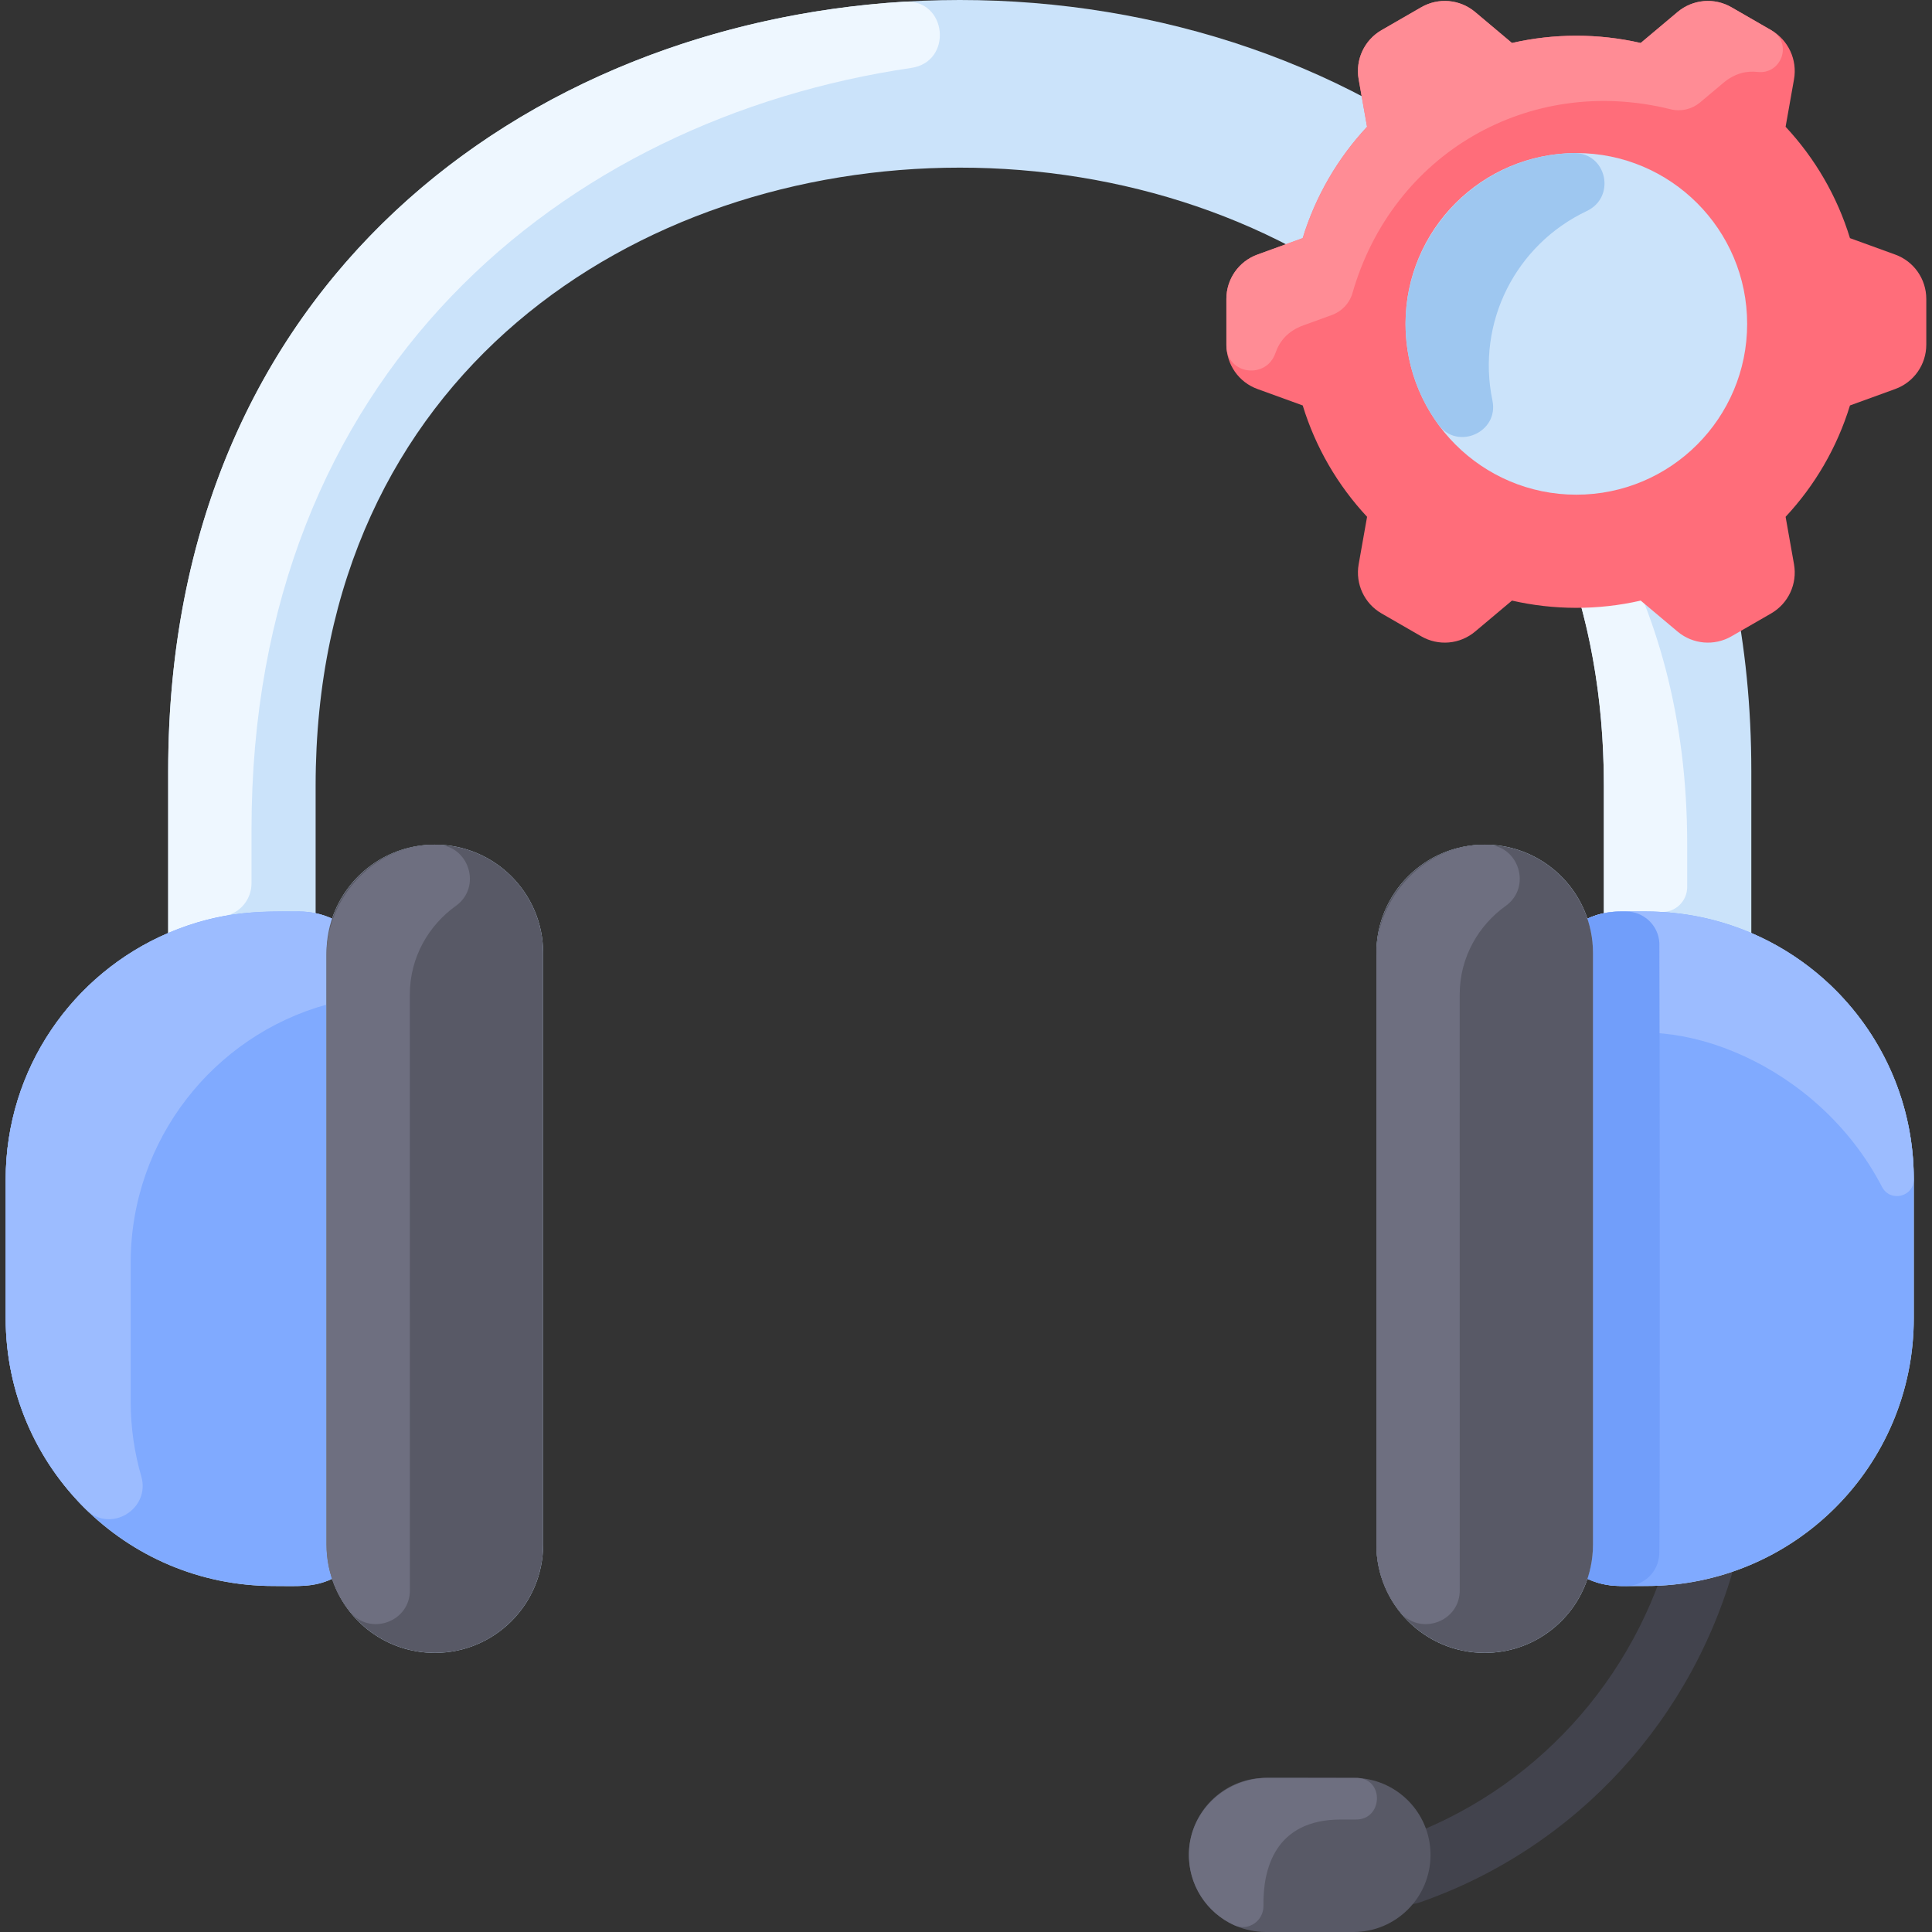 <svg id="Layer_1" enable-background="new 0 0 463.74 463.74" height="512" viewBox="0 0 463.74 463.74" width="512" xmlns="http://www.w3.org/2000/svg"><rect x="0" y="0" width="463.74" height="463.74" fill="#333333" stroke="none"/><path d="m330.648 451.711c-1.458-4.171.741-8.734 4.912-10.192 32.481-11.355 57.085-38.211 65.817-71.839 1.11-4.277 5.477-6.842 9.754-5.732 4.276 1.11 6.843 5.478 5.732 9.754-10.075 38.802-38.495 69.801-76.023 82.921-4.171 1.458-8.734-.745-10.192-4.912z" fill="#42434d"/><path d="m324.87 426.74c10.22 0 18.5 8.28 18.5 18.5s-8.28 18.5-18.5 18.5h-21c-10.22 0-18.5-8.28-18.5-18.5s8.28-18.5 18.5-18.5z" fill="#585966"/><path d="m325.935 426.77c6.371.362 5.957 9.97-.424 9.97h-3.641c-15.931 0-18.74 12.001-18.602 20.704.058 3.632-3.625 6.176-6.942 4.693-6.648-2.972-11.219-9.75-10.944-17.566.353-10.027 8.897-17.831 18.93-17.831 0 0 21.271.01 21.623.03z" fill="#6e6f80"/><path d="m420.37 223.955v-38.885c0-246.83-380-246.69-380 0v38.886c-22.93 9.81-39 32.594-39 59.114v33.34c0 35.5 28.78 64.28 64.28 64.28 6.06 0 9.508.374 14.056-1.71 3.44 10.32 13.184 17.76 24.664 17.76 14.36 0 26-11.64 26-26v-142c0-14.36-11.64-26-26-26-11.48 0-21.224 7.44-24.664 17.76-1.25-.57-2.566-1.01-3.946-1.3v-30.58c0-197.78 309.22-197.9 309.22 0v30.58c-2.601.547-3.793 1.3-3.95 1.3-3.44-10.32-13.18-17.76-24.66-17.76-14.36 0-26 11.64-26 26v142c0 14.36 11.64 26 26 26 11.48 0 21.22-7.44 24.66-17.76.264 0 3.162 1.709 7.9 1.709h6.16c35.5 0 64.28-28.78 64.28-64.28v-33.34c0-26.519-16.07-49.304-39-59.114z" fill="#cbe3fa"/><path d="m404.98 202.62v10.282c0 3.423-2.859 6.179-6.277 5.989-1.197-.067-2.402-.109-3.613-.1-5.262.042-7.096-.231-10.11.41v-30.58c0-21.548-3.666-40.747-10.199-57.598-2.694-6.949 7.043-11.616 10.791-5.174 12.206 20.977 19.408 46.567 19.408 76.771z" fill="#eef7ff"/><path d="m217.154.399c10.2-.618 11.674 14.422 1.563 15.906-83.355 12.242-158.347 73.176-158.347 182.765v12.946c0 3.82-2.693 7.154-6.45 7.845-4.718.868-9.256 2.258-13.55 4.094v-38.885c0-117.622 86.389-179.194 176.784-184.671z" fill="#eef7ff"/><path d="m459.37 283.07v33.34c0 35.5-28.78 64.28-64.28 64.28-6.17 0-9.527.363-14.05-1.709-.144 0 1.33-3.056 1.33-8.24v-142c0-2.88-.47-5.65-1.34-8.24.104 0 1.531-.792 3.95-1.3 2.525-.537 3.966-.41 10.11-.41 35.404-.001 64.28 28.684 64.28 64.279z" fill="#80aaff"/><path d="m459.37 283.07c0 4.245-5.674 5.587-7.629 1.818-15.321-29.535-49.672-42.428-69.371-34.928 0-22.1.44-24.16-1.34-29.46.104 0 1.532-.792 3.95-1.3 2.525-.537 3.966-.41 10.11-.41 35.404 0 64.28 28.685 64.28 64.28z" fill="#9cbcff"/><path d="m398.275 373.014c-.171 4.289-3.689 7.675-7.982 7.676-2.976.001-5.671-.068-9.254-1.709-.144 0 1.33-3.056 1.33-8.24v-142c0-2.88-.47-5.65-1.34-8.24.264 0 3.175-1.713 7.9-1.709h1.388c4.231.002 7.739 3.298 7.982 7.523.058.978.184 141.479-.024 146.699z" fill="#719efa"/><path d="m382.37 228.74v142c0 14.298-11.588 26-26 26-14.36 0-26-11.64-26-26v-142c0-14.36 11.64-26 26-26 14.411 0 26 11.702 26 26z" fill="#585966"/><path d="m356.839 202.744c7.753.137 10.89 10.179 4.586 14.693-6.437 4.609-11.055 12.236-11.055 21.303 0 0 .004 142.504.011 142.755.224 7.848-9.74 11.379-14.557 5.178-3.418-4.4-5.454-9.928-5.454-15.933v-141.415c0-13.947 11.704-26.842 26.469-26.581z" fill="#6e6f80"/><path d="m79.706 220.5c-.87 2.59-1.336 5.36-1.336 8.24v142c0 2.88.466 5.65 1.336 8.24-4.503 2.064-7.699 1.71-14.056 1.71-35.5 0-64.28-28.78-64.28-64.28v-33.34c0-26.52 16.07-49.304 39-59.114 12.86-5.502 22.515-5.166 31.44-5.166 2.749 0 5.411.577 7.896 1.71z" fill="#80aaff"/><path d="m79.706 220.5c-2.097 6.243-1.067 10.326-1.336 20.64-27.071 7.511-47 32.438-47 61.93v33.34c0 6.226.886 12.246 2.539 17.94 2.275 7.838-7.343 13.74-13.181 8.036-11.943-11.671-19.358-27.96-19.358-45.976v-33.34c0-26.52 16.07-49.304 39-59.114 15.396-6.587 27.804-4.883 31.44-5.166 2.666 0 5.331.54 7.896 1.71z" fill="#9cbcff"/><path d="m130.37 228.74v142c0 14.36-11.64 26-26 26-14.39 0-26-11.672-26-26v-142c0-14.335 11.617-26 26-26 14.36 0 26 11.64 26 26z" fill="#585966"/><path d="m104.839 202.744c7.753.137 10.89 10.179 4.586 14.693-6.437 4.609-11.055 12.236-11.055 21.303 0 0 .004 142.504.011 142.755.224 7.848-9.74 11.379-14.557 5.178-3.418-4.4-5.454-9.928-5.454-15.933v-141.415c0-13.947 11.704-26.842 26.469-26.581z" fill="#6e6f80"/><path d="m454.9 61.1-10.85-3.94c-3.09-10.1-8.43-19.2-15.45-26.73l2.02-11.4c.83-4.69-1.36-9.41-5.49-11.79l-9.52-5.49c-4.13-2.39-9.3-1.93-12.95 1.14l-8.84 7.43c-9.936-2.279-20.603-2.362-30.9 0l-8.84-7.43c-3.65-3.07-8.82-3.53-12.95-1.14l-9.52 5.49c-4.13 2.38-6.32 7.1-5.49 11.79l2.02 11.4c-7.02 7.53-12.36 16.63-15.45 26.73l-10.85 3.94c-4.49 1.62-7.47 5.88-7.47 10.65v10.98c0 4.77 2.98 9.03 7.47 10.65l10.85 3.94c3.09 10.1 8.43 19.2 15.45 26.73l-2.02 11.4c-.83 4.69 1.36 9.41 5.49 11.79l9.52 5.49c4.13 2.39 9.3 1.93 12.95-1.14l8.84-7.43c9.935 2.279 20.603 2.362 30.9 0l8.84 7.43c3.65 3.07 8.82 3.53 12.95 1.14l9.52-5.49c4.13-2.38 6.32-7.1 5.49-11.79l-2.02-11.4c7.02-7.53 12.36-16.63 15.45-26.73l10.85-3.94c4.49-1.62 7.47-5.88 7.47-10.65v-10.98c0-4.77-2.98-9.03-7.47-10.65z" fill="#ff6d7a"/><path d="m421.885 17.272c-2.534-.295-5.391.235-8.225 2.618l-5.587 4.696c-1.952 1.64-4.565 2.263-7.04 1.648-34.069-8.463-66.808 10.699-76.392 44.098-.704 2.453-2.55 4.408-4.948 5.279l-6.853 2.489c-3.841 1.386-5.756 3.93-6.689 6.628-2.217 6.414-11.577 5.19-11.776-1.592-.009-.32-.004-1.601-.006-11.387 0-4.77 2.98-9.03 7.47-10.65l10.85-3.94c3.09-10.1 8.43-19.2 15.45-26.73l-2.02-11.4c-.83-4.69 1.36-9.41 5.49-11.79l9.52-5.49c4.13-2.39 9.3-1.93 12.95 1.14l8.84 7.43c9.935-2.279 20.603-2.362 30.9 0l8.84-7.43c3.65-3.07 8.82-3.53 12.95-1.14l9.52 5.49c5.318 3.065 2.455 10.696-3.244 10.033z" fill="#ff8c95"/><circle cx="378.37" cy="77.74" fill="#cbe3fa" r="41"/><path d="m358.235 96.155c1.581 7.579-8.384 12.034-12.959 5.789-5.027-6.861-7.972-15.344-7.904-24.515.163-22.03 18.13-40.356 40.378-40.685 7.898-.117 10.255 10.529 3.118 13.914-17.065 8.096-26.548 26.731-22.633 45.497z" fill="#9ec7f0"/></svg>